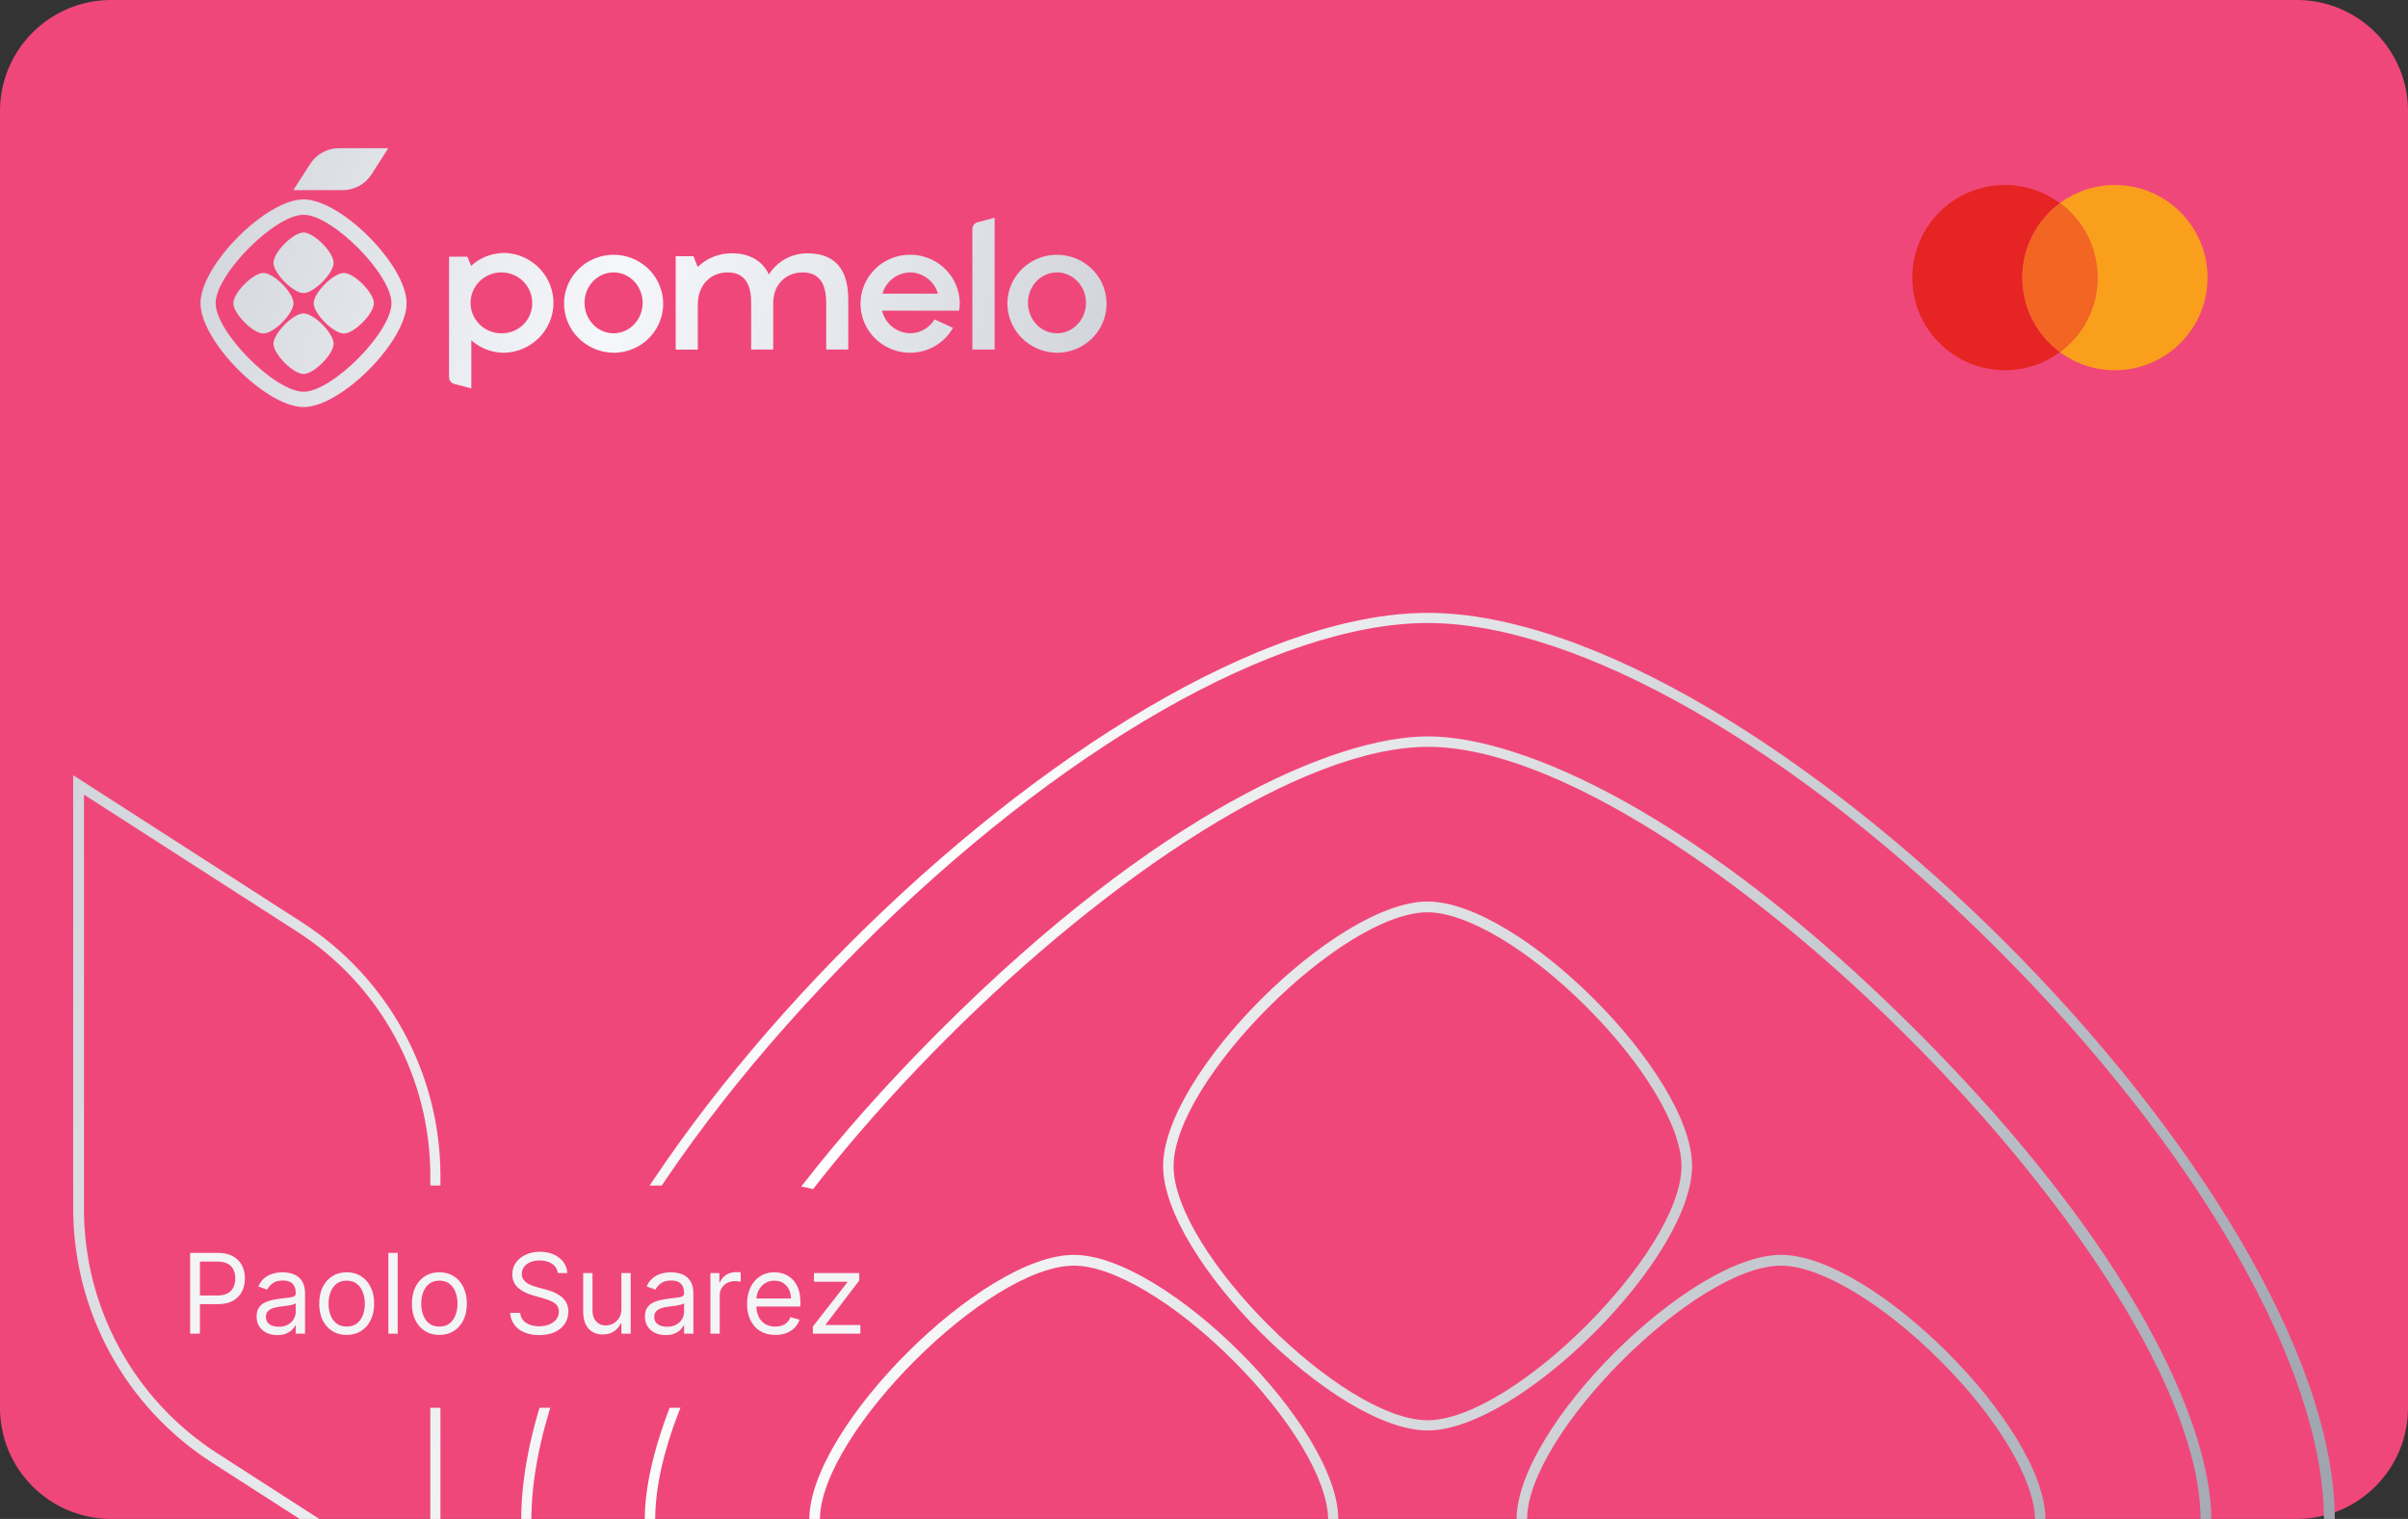 <svg width="260" height="164" viewBox="0 0 260 164" fill="none" xmlns="http://www.w3.org/2000/svg">
<rect x="0" y="0" width="260" height="164" fill="#333333" stroke="none"/>
<path d="M0 12C0 5.373 5.373 0 12 0H248C254.627 0 260 5.373 260 12V152C260 158.627 254.627 164 248 164H12C5.373 164 0 158.627 0 152V12Z" fill="#F0477A"/>
<path fill-rule="evenodd" clip-rule="evenodd" d="M36.998 20.527H31.676L33.483 17.714C33.813 17.191 34.272 16.76 34.817 16.46C35.362 16.16 35.975 16.002 36.598 16H41.92L40.113 18.829C39.781 19.349 39.321 19.777 38.777 20.074C38.232 20.371 37.62 20.527 36.998 20.527Z" fill="url(#paint0_linear_913_39)"/>
<path fill-rule="evenodd" clip-rule="evenodd" d="M32.776 23.188C29.673 23.188 23.284 29.616 23.284 32.74C23.284 35.864 29.676 42.295 32.776 42.295C35.875 42.295 42.267 35.867 42.267 32.74C42.267 29.613 35.885 23.188 32.776 23.188ZM32.776 43.951C28.721 43.951 21.648 36.837 21.648 32.74C21.648 28.643 28.724 21.529 32.776 21.529C36.827 21.529 43.903 28.643 43.903 32.74C43.903 36.837 36.837 43.951 32.776 43.951Z" fill="url(#paint1_linear_913_39)"/>
<path fill-rule="evenodd" clip-rule="evenodd" d="M32.776 31.641C31.65 31.641 29.529 29.503 29.529 28.372C29.529 27.24 31.656 25.102 32.776 25.102C33.895 25.102 36.022 27.24 36.022 28.372C36.022 29.503 33.905 31.641 32.776 31.641Z" fill="url(#paint2_linear_913_39)"/>
<path fill-rule="evenodd" clip-rule="evenodd" d="M32.776 40.381C31.65 40.381 29.529 38.24 29.529 37.112C29.529 35.983 31.656 33.839 32.776 33.839C33.895 33.839 36.022 35.98 36.022 37.112C36.022 38.243 33.905 40.381 32.776 40.381Z" fill="url(#paint3_linear_913_39)"/>
<path fill-rule="evenodd" clip-rule="evenodd" d="M28.442 36.009C27.32 36.009 25.196 33.872 25.196 32.74C25.196 31.608 27.32 29.471 28.442 29.471C29.565 29.471 31.689 31.608 31.689 32.74C31.689 33.872 29.565 36.009 28.442 36.009Z" fill="url(#paint4_linear_913_39)"/>
<path fill-rule="evenodd" clip-rule="evenodd" d="M37.122 36.009C35.996 36.009 33.872 33.872 33.872 32.74C33.872 31.608 35.996 29.471 37.122 29.471C38.248 29.471 40.368 31.608 40.368 32.74C40.368 33.872 38.244 36.009 37.122 36.009Z" fill="url(#paint5_linear_913_39)"/>
<path fill-rule="evenodd" clip-rule="evenodd" d="M91.591 32.342V37.736H89.208V32.688C89.208 30.328 88.226 29.413 86.662 29.413C84.914 29.413 83.487 30.654 83.487 32.73V37.736H81.105V32.688C81.105 30.328 80.142 29.413 78.558 29.413C76.752 29.413 75.345 30.735 75.345 32.892V37.742H72.959V27.663H74.88L75.322 28.802C75.324 28.804 75.326 28.806 75.33 28.808C75.333 28.809 75.336 28.81 75.34 28.81C75.343 28.81 75.347 28.809 75.35 28.808C75.353 28.806 75.356 28.804 75.358 28.802C75.849 28.329 76.43 27.957 77.068 27.708C77.705 27.458 78.387 27.337 79.072 27.35C81.959 27.35 82.869 29.29 83 29.613C83.002 29.616 83.005 29.619 83.008 29.621C83.011 29.623 83.015 29.624 83.019 29.624C83.023 29.624 83.027 29.623 83.031 29.621C83.034 29.619 83.037 29.616 83.039 29.613C83.476 28.918 84.086 28.345 84.811 27.949C85.536 27.553 86.351 27.347 87.179 27.35C90.098 27.356 91.591 29.005 91.591 32.342Z" fill="url(#paint6_linear_913_39)"/>
<path fill-rule="evenodd" clip-rule="evenodd" d="M54.258 35.986C53.595 36.01 52.94 35.838 52.377 35.491C51.814 35.145 51.368 34.64 51.098 34.041C50.827 33.443 50.744 32.779 50.858 32.133C50.973 31.487 51.28 30.89 51.74 30.418C52.2 29.946 52.793 29.621 53.442 29.484C54.09 29.347 54.766 29.405 55.381 29.65C55.996 29.895 56.523 30.316 56.895 30.859C57.266 31.402 57.465 32.042 57.465 32.698C57.48 33.554 57.151 34.381 56.55 34.997C55.948 35.614 55.124 35.969 54.258 35.986ZM54.703 27.317C54.007 27.285 53.312 27.389 52.657 27.623C52.002 27.857 51.401 28.217 50.887 28.682C50.885 28.685 50.883 28.687 50.88 28.688C50.877 28.69 50.874 28.691 50.87 28.691C50.867 28.691 50.864 28.69 50.861 28.688C50.858 28.687 50.856 28.685 50.854 28.682L50.471 27.712H48.485V40.72C48.484 40.887 48.538 41.049 48.64 41.182C48.742 41.314 48.885 41.41 49.048 41.454L50.89 41.936V36.788C50.891 36.784 50.892 36.781 50.894 36.778C50.897 36.774 50.9 36.772 50.904 36.77C50.907 36.768 50.911 36.768 50.915 36.768C50.919 36.769 50.923 36.77 50.926 36.772C51.891 37.62 53.137 38.089 54.428 38.088C55.83 38.056 57.165 37.492 58.157 36.513C59.149 35.535 59.722 34.217 59.758 32.832C59.793 31.448 59.288 30.102 58.347 29.076C57.406 28.049 56.101 27.419 54.703 27.317Z" fill="url(#paint7_linear_913_39)"/>
<path fill-rule="evenodd" clip-rule="evenodd" d="M66.25 35.986C67.984 35.986 69.388 34.515 69.388 32.698C69.388 30.881 67.984 29.413 66.25 29.413C64.515 29.413 63.114 30.874 63.114 32.698C63.114 34.522 64.522 35.986 66.25 35.986ZM60.899 32.698C60.919 31.656 61.25 30.643 61.85 29.786C62.451 28.93 63.294 28.267 64.274 27.882C65.254 27.497 66.328 27.407 67.359 27.622C68.391 27.838 69.336 28.35 70.075 29.094C70.813 29.838 71.313 30.781 71.511 31.804C71.709 32.828 71.597 33.887 71.188 34.847C70.78 35.808 70.093 36.628 69.214 37.205C68.336 37.781 67.304 38.089 66.25 38.088C64.817 38.074 63.448 37.498 62.445 36.487C61.442 35.477 60.886 34.114 60.899 32.698Z" fill="url(#paint8_linear_913_39)"/>
<path fill-rule="evenodd" clip-rule="evenodd" d="M114.121 35.986C115.855 35.986 117.259 34.515 117.259 32.698C117.259 30.881 115.855 29.413 114.121 29.413C112.386 29.413 110.995 30.874 110.995 32.698C110.995 34.522 112.389 35.986 114.121 35.986ZM108.77 32.698C108.79 31.656 109.121 30.643 109.721 29.787C110.322 28.93 111.165 28.267 112.145 27.882C113.125 27.497 114.199 27.407 115.231 27.623C116.263 27.838 117.207 28.35 117.946 29.094C118.684 29.838 119.184 30.781 119.382 31.805C119.58 32.828 119.468 33.887 119.059 34.847C118.651 35.808 117.964 36.628 117.086 37.205C116.207 37.781 115.176 38.089 114.121 38.088C112.688 38.074 111.32 37.498 110.316 36.487C109.313 35.477 108.757 34.114 108.77 32.698Z" fill="url(#paint9_linear_913_39)"/>
<path fill-rule="evenodd" clip-rule="evenodd" d="M107.395 23.512V37.739H104.99V24.73C104.989 24.564 105.044 24.402 105.146 24.27C105.247 24.137 105.39 24.041 105.553 23.997L107.395 23.512Z" fill="url(#paint10_linear_913_39)"/>
<path fill-rule="evenodd" clip-rule="evenodd" d="M98.274 29.413C98.951 29.424 99.607 29.65 100.144 30.058C100.682 30.465 101.072 31.033 101.259 31.676C101.26 31.68 101.26 31.683 101.259 31.687C101.259 31.69 101.257 31.694 101.255 31.697C101.253 31.699 101.25 31.702 101.247 31.703C101.243 31.705 101.24 31.705 101.236 31.705H95.316C95.312 31.705 95.308 31.705 95.305 31.703C95.302 31.702 95.299 31.699 95.296 31.697C95.294 31.694 95.293 31.69 95.292 31.687C95.291 31.683 95.291 31.68 95.293 31.676C95.478 31.033 95.868 30.466 96.405 30.058C96.942 29.651 97.597 29.424 98.274 29.413ZM100.909 34.486C100.637 34.939 100.252 35.315 99.79 35.577C99.329 35.84 98.807 35.981 98.274 35.986C97.571 35.972 96.893 35.727 96.345 35.29C95.798 34.854 95.413 34.25 95.25 33.574C95.249 33.571 95.249 33.567 95.249 33.564C95.25 33.56 95.252 33.557 95.254 33.554C95.256 33.551 95.259 33.549 95.262 33.547C95.266 33.546 95.269 33.545 95.273 33.545H103.56C103.606 33.265 103.629 32.982 103.628 32.698C103.609 31.655 103.278 30.641 102.678 29.784C102.077 28.926 101.234 28.263 100.253 27.877C99.272 27.491 98.198 27.4 97.165 27.616C96.133 27.831 95.187 28.343 94.448 29.087C93.709 29.832 93.208 30.775 93.01 31.799C92.811 32.824 92.923 33.883 93.332 34.845C93.741 35.806 94.428 36.627 95.307 37.204C96.186 37.781 97.219 38.089 98.274 38.088C99.216 38.084 100.141 37.833 100.953 37.361C101.766 36.889 102.437 36.213 102.899 35.401L100.909 34.486Z" fill="url(#paint11_linear_913_39)"/>
<path fill-rule="evenodd" clip-rule="evenodd" d="M222.415 21.928C219.951 23.749 218.353 26.676 218.353 29.975C218.353 33.275 219.951 36.201 222.415 38.023C220.754 39.25 218.701 39.975 216.477 39.975C210.955 39.975 206.477 35.498 206.477 29.975C206.477 24.453 210.955 19.975 216.477 19.975C218.701 19.975 220.754 20.701 222.415 21.928Z" fill="#E52423"/>
<path fill-rule="evenodd" clip-rule="evenodd" d="M222.415 38.023C224.879 36.201 226.477 33.275 226.477 29.975C226.477 26.676 224.879 23.749 222.415 21.928C224.075 20.701 226.129 19.975 228.352 19.975C233.875 19.975 238.352 24.453 238.352 29.975C238.352 35.498 233.875 39.975 228.352 39.975C226.129 39.975 224.075 39.25 222.415 38.023Z" fill="#F99F1C"/>
<path fill-rule="evenodd" clip-rule="evenodd" d="M222.415 38.022C224.879 36.201 226.478 33.275 226.478 29.975C226.478 26.675 224.879 23.749 222.415 21.928C219.951 23.749 218.353 26.675 218.353 29.975C218.353 33.275 219.951 36.201 222.415 38.022Z" fill="#F26522"/>
<path d="M154.142 67.267C170.365 67.267 193.937 80.765 215.68 102.497C237.408 124.213 250.902 147.778 250.921 164H252.098C252.003 128.311 189.849 66.2 154.166 66.173L154.189 66.173H154.142L154.166 66.173C118.505 66.2 56.375 128.311 56.28 164H57.375C57.446 147.781 70.93 124.276 92.605 102.544C114.336 80.754 137.919 67.267 154.142 67.267Z" fill="url(#paint12_linear_913_39)"/>
<path d="M238.763 164C238.718 153.858 230.338 134.717 206.946 111.325C183.491 87.869 164.309 79.508 154.189 79.508C144.069 79.508 124.887 87.858 101.432 111.325C78.04 134.729 69.66 153.858 69.615 164H70.745C70.856 136.671 126.918 80.637 154.189 80.637C181.46 80.637 237.487 136.671 237.598 164H238.763Z" fill="url(#paint13_linear_913_39)"/>
<path d="M220.851 164C220.793 154.066 202.202 135.49 192.307 135.49C182.446 135.49 163.809 154.066 163.751 164H164.881C164.987 154.751 183.11 136.655 192.307 136.655C196.511 136.655 203.254 140.684 209.485 146.903C215.675 153.083 219.67 159.779 219.721 164H220.851Z" fill="url(#paint14_linear_913_39)"/>
<path d="M144.499 164C144.441 154.066 125.85 135.49 115.943 135.49C106.083 135.49 87.445 154.066 87.387 164H88.529C88.635 154.751 106.747 136.655 115.943 136.655H115.978C120.194 136.655 126.937 140.684 133.156 146.903C139.335 153.083 143.353 159.779 143.404 164H144.499Z" fill="url(#paint15_linear_913_39)"/>
<path d="M47.557 164V127C47.558 121.549 46.191 116.184 43.583 111.397C40.975 106.61 37.208 102.553 32.627 99.597L7.937 83.723L7.902 83.7V130.494C7.905 135.948 9.275 141.314 11.887 146.101C14.499 150.889 18.271 154.945 22.856 157.897L32.352 164H34.47L23.508 156.942C19.072 154.103 15.423 150.191 12.899 145.569C10.375 140.946 9.057 135.761 9.067 130.494V85.796L32.022 100.552C36.458 103.391 40.107 107.303 42.631 111.926C45.155 116.549 46.473 121.733 46.463 127V164H47.557Z" fill="url(#paint16_linear_913_39)"/>
<path fill-rule="evenodd" clip-rule="evenodd" d="M125.586 125.894C125.586 115.971 144.267 97.338 154.142 97.338C164.065 97.338 182.699 115.971 182.699 125.894C182.699 135.816 164.065 154.45 154.142 154.45C144.22 154.45 125.586 135.816 125.586 125.894ZM171.32 108.739C165.101 102.52 158.358 98.502 154.142 98.502C144.919 98.502 126.716 116.694 126.716 125.917C126.716 135.141 144.919 153.344 154.142 153.344C163.366 153.344 181.557 135.141 181.557 125.917C181.557 121.701 177.539 114.958 171.32 108.739Z" fill="url(#paint17_linear_913_39)"/>
<rect x="16" y="128" width="81" height="24" rx="12" fill="#F0477A"/>
<path d="M20.531 144V135.273H23.48C24.165 135.273 24.725 135.396 25.159 135.643C25.597 135.888 25.921 136.219 26.131 136.636C26.341 137.054 26.446 137.52 26.446 138.034C26.446 138.548 26.341 139.016 26.131 139.436C25.924 139.857 25.602 140.192 25.168 140.442C24.733 140.689 24.176 140.812 23.497 140.812H21.384V139.875H23.463C23.932 139.875 24.308 139.794 24.593 139.632C24.877 139.47 25.083 139.251 25.21 138.976C25.341 138.697 25.406 138.384 25.406 138.034C25.406 137.685 25.341 137.372 25.21 137.097C25.083 136.821 24.875 136.605 24.588 136.449C24.301 136.29 23.921 136.21 23.446 136.21H21.588V144H20.531ZM29.938 144.153C29.524 144.153 29.147 144.075 28.809 143.919C28.471 143.76 28.203 143.531 28.004 143.233C27.805 142.932 27.705 142.568 27.705 142.142C27.705 141.767 27.779 141.463 27.927 141.23C28.075 140.994 28.272 140.81 28.519 140.676C28.767 140.543 29.039 140.443 29.337 140.378C29.639 140.31 29.941 140.256 30.245 140.216C30.643 140.165 30.965 140.126 31.212 140.101C31.462 140.072 31.644 140.026 31.758 139.96C31.875 139.895 31.933 139.781 31.933 139.619V139.585C31.933 139.165 31.818 138.838 31.587 138.605C31.36 138.372 31.015 138.256 30.552 138.256C30.072 138.256 29.695 138.361 29.423 138.571C29.15 138.781 28.958 139.006 28.848 139.244L27.893 138.903C28.063 138.506 28.291 138.196 28.575 137.974C28.862 137.75 29.174 137.594 29.512 137.506C29.853 137.415 30.188 137.369 30.518 137.369C30.728 137.369 30.97 137.395 31.242 137.446C31.518 137.494 31.784 137.595 32.039 137.749C32.298 137.902 32.512 138.134 32.683 138.443C32.853 138.753 32.938 139.168 32.938 139.688V144H31.933V143.114H31.882C31.813 143.256 31.7 143.408 31.541 143.57C31.382 143.732 31.17 143.869 30.906 143.983C30.642 144.097 30.319 144.153 29.938 144.153ZM30.092 143.25C30.489 143.25 30.825 143.172 31.098 143.016C31.373 142.859 31.58 142.658 31.72 142.411C31.862 142.163 31.933 141.903 31.933 141.631V140.71C31.89 140.761 31.796 140.808 31.651 140.851C31.509 140.891 31.345 140.926 31.157 140.957C30.973 140.986 30.792 141.011 30.616 141.034C30.443 141.054 30.302 141.071 30.194 141.085C29.933 141.119 29.688 141.175 29.461 141.251C29.237 141.325 29.055 141.437 28.916 141.588C28.779 141.736 28.711 141.937 28.711 142.193C28.711 142.543 28.84 142.807 29.099 142.986C29.36 143.162 29.691 143.25 30.092 143.25ZM37.433 144.136C36.842 144.136 36.324 143.996 35.878 143.714C35.434 143.433 35.088 143.04 34.838 142.534C34.591 142.028 34.467 141.437 34.467 140.761C34.467 140.08 34.591 139.484 34.838 138.976C35.088 138.467 35.434 138.072 35.878 137.791C36.324 137.51 36.842 137.369 37.433 137.369C38.024 137.369 38.541 137.51 38.984 137.791C39.43 138.072 39.777 138.467 40.024 138.976C40.274 139.484 40.399 140.08 40.399 140.761C40.399 141.437 40.274 142.028 40.024 142.534C39.777 143.04 39.43 143.433 38.984 143.714C38.541 143.996 38.024 144.136 37.433 144.136ZM37.433 143.233C37.882 143.233 38.251 143.118 38.541 142.888C38.831 142.658 39.045 142.355 39.184 141.98C39.324 141.605 39.393 141.199 39.393 140.761C39.393 140.324 39.324 139.916 39.184 139.538C39.045 139.161 38.831 138.855 38.541 138.622C38.251 138.389 37.882 138.273 37.433 138.273C36.984 138.273 36.615 138.389 36.325 138.622C36.035 138.855 35.821 139.161 35.682 139.538C35.542 139.916 35.473 140.324 35.473 140.761C35.473 141.199 35.542 141.605 35.682 141.98C35.821 142.355 36.035 142.658 36.325 142.888C36.615 143.118 36.984 143.233 37.433 143.233ZM42.94 135.273V144H41.934V135.273H42.94ZM47.441 144.136C46.85 144.136 46.331 143.996 45.886 143.714C45.442 143.433 45.096 143.04 44.846 142.534C44.599 142.028 44.475 141.437 44.475 140.761C44.475 140.08 44.599 139.484 44.846 138.976C45.096 138.467 45.442 138.072 45.886 137.791C46.331 137.51 46.85 137.369 47.441 137.369C48.032 137.369 48.549 137.51 48.992 137.791C49.438 138.072 49.785 138.467 50.032 138.976C50.282 139.484 50.407 140.08 50.407 140.761C50.407 141.437 50.282 142.028 50.032 142.534C49.785 143.04 49.438 143.433 48.992 143.714C48.549 143.996 48.032 144.136 47.441 144.136ZM47.441 143.233C47.89 143.233 48.259 143.118 48.549 142.888C48.839 142.658 49.053 142.355 49.192 141.98C49.331 141.605 49.401 141.199 49.401 140.761C49.401 140.324 49.331 139.916 49.192 139.538C49.053 139.161 48.839 138.855 48.549 138.622C48.259 138.389 47.89 138.273 47.441 138.273C46.992 138.273 46.623 138.389 46.333 138.622C46.043 138.855 45.829 139.161 45.69 139.538C45.55 139.916 45.481 140.324 45.481 140.761C45.481 141.199 45.55 141.605 45.69 141.98C45.829 142.355 46.043 142.658 46.333 142.888C46.623 143.118 46.992 143.233 47.441 143.233ZM60.226 137.455C60.175 137.023 59.968 136.688 59.604 136.449C59.24 136.21 58.794 136.091 58.266 136.091C57.879 136.091 57.541 136.153 57.252 136.278C56.965 136.403 56.74 136.575 56.578 136.794C56.419 137.013 56.34 137.261 56.34 137.54C56.34 137.773 56.395 137.973 56.506 138.141C56.62 138.305 56.764 138.443 56.941 138.554C57.117 138.662 57.301 138.751 57.495 138.822C57.688 138.891 57.865 138.946 58.027 138.989L58.913 139.227C59.141 139.287 59.394 139.369 59.672 139.474C59.953 139.58 60.222 139.723 60.477 139.905C60.736 140.084 60.949 140.314 61.117 140.595C61.284 140.876 61.368 141.222 61.368 141.631C61.368 142.102 61.245 142.528 60.997 142.909C60.753 143.29 60.395 143.592 59.923 143.817C59.455 144.041 58.885 144.153 58.215 144.153C57.59 144.153 57.048 144.053 56.591 143.851C56.136 143.649 55.779 143.368 55.517 143.007C55.259 142.646 55.112 142.227 55.078 141.75H56.169C56.198 142.08 56.308 142.352 56.502 142.568C56.698 142.781 56.945 142.94 57.243 143.045C57.544 143.148 57.868 143.199 58.215 143.199C58.618 143.199 58.98 143.134 59.301 143.003C59.622 142.869 59.877 142.685 60.064 142.449C60.252 142.21 60.345 141.932 60.345 141.614C60.345 141.324 60.264 141.088 60.102 140.906C59.941 140.724 59.727 140.577 59.463 140.463C59.199 140.349 58.913 140.25 58.607 140.165L57.533 139.858C56.851 139.662 56.311 139.382 55.913 139.018C55.516 138.655 55.317 138.179 55.317 137.591C55.317 137.102 55.449 136.676 55.713 136.312C55.98 135.946 56.338 135.662 56.787 135.46C57.239 135.256 57.743 135.153 58.3 135.153C58.862 135.153 59.362 135.254 59.8 135.456C60.237 135.655 60.584 135.928 60.84 136.274C61.098 136.621 61.235 137.014 61.249 137.455H60.226ZM67.094 141.324V137.455H68.1V144H67.094V142.892H67.026C66.873 143.224 66.634 143.507 66.31 143.74C65.986 143.97 65.577 144.085 65.083 144.085C64.674 144.085 64.31 143.996 63.992 143.817C63.674 143.635 63.424 143.362 63.242 142.999C63.06 142.632 62.969 142.17 62.969 141.614V137.455H63.975V141.545C63.975 142.023 64.109 142.403 64.376 142.688C64.645 142.972 64.989 143.114 65.407 143.114C65.657 143.114 65.911 143.05 66.17 142.922C66.431 142.794 66.65 142.598 66.826 142.334C67.005 142.07 67.094 141.733 67.094 141.324ZM71.868 144.153C71.453 144.153 71.077 144.075 70.739 143.919C70.401 143.76 70.132 143.531 69.933 143.233C69.735 142.932 69.635 142.568 69.635 142.142C69.635 141.767 69.709 141.463 69.857 141.23C70.004 140.994 70.202 140.81 70.449 140.676C70.696 140.543 70.969 140.443 71.267 140.378C71.568 140.31 71.871 140.256 72.175 140.216C72.573 140.165 72.895 140.126 73.142 140.101C73.392 140.072 73.574 140.026 73.688 139.96C73.804 139.895 73.862 139.781 73.862 139.619V139.585C73.862 139.165 73.747 138.838 73.517 138.605C73.29 138.372 72.945 138.256 72.482 138.256C72.002 138.256 71.625 138.361 71.353 138.571C71.08 138.781 70.888 139.006 70.777 139.244L69.823 138.903C69.993 138.506 70.22 138.196 70.504 137.974C70.791 137.75 71.104 137.594 71.442 137.506C71.783 137.415 72.118 137.369 72.448 137.369C72.658 137.369 72.899 137.395 73.172 137.446C73.448 137.494 73.713 137.595 73.969 137.749C74.228 137.902 74.442 138.134 74.612 138.443C74.783 138.753 74.868 139.168 74.868 139.688V144H73.862V143.114H73.811C73.743 143.256 73.629 143.408 73.47 143.57C73.311 143.732 73.1 143.869 72.835 143.983C72.571 144.097 72.249 144.153 71.868 144.153ZM72.022 143.25C72.419 143.25 72.754 143.172 73.027 143.016C73.303 142.859 73.51 142.658 73.649 142.411C73.791 142.163 73.862 141.903 73.862 141.631V140.71C73.82 140.761 73.726 140.808 73.581 140.851C73.439 140.891 73.274 140.926 73.087 140.957C72.902 140.986 72.722 141.011 72.546 141.034C72.372 141.054 72.232 141.071 72.124 141.085C71.862 141.119 71.618 141.175 71.391 141.251C71.166 141.325 70.985 141.437 70.845 141.588C70.709 141.736 70.641 141.937 70.641 142.193C70.641 142.543 70.77 142.807 71.029 142.986C71.29 143.162 71.621 143.25 72.022 143.25ZM76.704 144V137.455H77.675V138.443H77.743C77.863 138.119 78.079 137.857 78.391 137.655C78.704 137.453 79.056 137.352 79.448 137.352C79.522 137.352 79.614 137.354 79.725 137.357C79.836 137.359 79.92 137.364 79.976 137.369V138.392C79.942 138.384 79.864 138.371 79.742 138.354C79.623 138.334 79.496 138.324 79.363 138.324C79.045 138.324 78.76 138.391 78.51 138.524C78.263 138.655 78.067 138.837 77.922 139.07C77.78 139.3 77.709 139.562 77.709 139.858V144H76.704ZM83.714 144.136C83.083 144.136 82.539 143.997 82.082 143.719C81.627 143.438 81.276 143.045 81.029 142.543C80.785 142.037 80.662 141.449 80.662 140.778C80.662 140.108 80.785 139.517 81.029 139.006C81.276 138.491 81.62 138.091 82.06 137.804C82.503 137.514 83.02 137.369 83.611 137.369C83.952 137.369 84.289 137.426 84.621 137.54C84.954 137.653 85.256 137.838 85.529 138.094C85.802 138.347 86.019 138.682 86.181 139.099C86.343 139.517 86.424 140.031 86.424 140.642V141.068H81.378V140.199H85.401C85.401 139.83 85.327 139.5 85.18 139.21C85.035 138.92 84.827 138.692 84.557 138.524C84.29 138.357 83.975 138.273 83.611 138.273C83.211 138.273 82.864 138.372 82.572 138.571C82.282 138.767 82.059 139.023 81.903 139.338C81.746 139.653 81.668 139.991 81.668 140.352V140.932C81.668 141.426 81.753 141.845 81.924 142.189C82.097 142.53 82.337 142.79 82.644 142.969C82.951 143.145 83.307 143.233 83.714 143.233C83.978 143.233 84.216 143.196 84.43 143.122C84.645 143.045 84.832 142.932 84.988 142.781C85.144 142.628 85.265 142.437 85.35 142.21L86.322 142.483C86.219 142.812 86.047 143.102 85.806 143.352C85.564 143.599 85.266 143.793 84.911 143.932C84.556 144.068 84.157 144.136 83.714 144.136ZM87.766 144V143.233L91.482 138.46V138.392H87.885V137.455H92.778V138.256L89.164 142.994V143.062H92.897V144H87.766Z" fill="#F3F4F6"/>
<defs>
<linearGradient id="paint0_linear_913_39" x1="21.648" y1="18.329" x2="116.564" y2="45.697" gradientUnits="userSpaceOnUse">
<stop stop-color="#D2D5DB"/>
<stop offset="0.474" stop-color="#F5F7FB"/>
<stop offset="1" stop-color="#D2D5DB"/>
</linearGradient>
<linearGradient id="paint1_linear_913_39" x1="21.648" y1="18.329" x2="116.564" y2="45.697" gradientUnits="userSpaceOnUse">
<stop stop-color="#D2D5DB"/>
<stop offset="0.474" stop-color="#F5F7FB"/>
<stop offset="1" stop-color="#D2D5DB"/>
</linearGradient>
<linearGradient id="paint2_linear_913_39" x1="21.648" y1="18.329" x2="116.564" y2="45.697" gradientUnits="userSpaceOnUse">
<stop stop-color="#D2D5DB"/>
<stop offset="0.474" stop-color="#F5F7FB"/>
<stop offset="1" stop-color="#D2D5DB"/>
</linearGradient>
<linearGradient id="paint3_linear_913_39" x1="21.648" y1="18.329" x2="116.564" y2="45.697" gradientUnits="userSpaceOnUse">
<stop stop-color="#D2D5DB"/>
<stop offset="0.474" stop-color="#F5F7FB"/>
<stop offset="1" stop-color="#D2D5DB"/>
</linearGradient>
<linearGradient id="paint4_linear_913_39" x1="21.648" y1="18.329" x2="116.564" y2="45.697" gradientUnits="userSpaceOnUse">
<stop stop-color="#D2D5DB"/>
<stop offset="0.474" stop-color="#F5F7FB"/>
<stop offset="1" stop-color="#D2D5DB"/>
</linearGradient>
<linearGradient id="paint5_linear_913_39" x1="21.648" y1="18.329" x2="116.564" y2="45.697" gradientUnits="userSpaceOnUse">
<stop stop-color="#D2D5DB"/>
<stop offset="0.474" stop-color="#F5F7FB"/>
<stop offset="1" stop-color="#D2D5DB"/>
</linearGradient>
<linearGradient id="paint6_linear_913_39" x1="21.648" y1="18.329" x2="116.564" y2="45.697" gradientUnits="userSpaceOnUse">
<stop stop-color="#D2D5DB"/>
<stop offset="0.474" stop-color="#F5F7FB"/>
<stop offset="1" stop-color="#D2D5DB"/>
</linearGradient>
<linearGradient id="paint7_linear_913_39" x1="21.648" y1="18.329" x2="116.564" y2="45.697" gradientUnits="userSpaceOnUse">
<stop stop-color="#D2D5DB"/>
<stop offset="0.474" stop-color="#F5F7FB"/>
<stop offset="1" stop-color="#D2D5DB"/>
</linearGradient>
<linearGradient id="paint8_linear_913_39" x1="21.648" y1="18.329" x2="116.564" y2="45.697" gradientUnits="userSpaceOnUse">
<stop stop-color="#D2D5DB"/>
<stop offset="0.474" stop-color="#F5F7FB"/>
<stop offset="1" stop-color="#D2D5DB"/>
</linearGradient>
<linearGradient id="paint9_linear_913_39" x1="21.648" y1="18.329" x2="116.564" y2="45.697" gradientUnits="userSpaceOnUse">
<stop stop-color="#D2D5DB"/>
<stop offset="0.474" stop-color="#F5F7FB"/>
<stop offset="1" stop-color="#D2D5DB"/>
</linearGradient>
<linearGradient id="paint10_linear_913_39" x1="21.648" y1="18.329" x2="116.564" y2="45.697" gradientUnits="userSpaceOnUse">
<stop stop-color="#D2D5DB"/>
<stop offset="0.474" stop-color="#F5F7FB"/>
<stop offset="1" stop-color="#D2D5DB"/>
</linearGradient>
<linearGradient id="paint11_linear_913_39" x1="21.648" y1="18.329" x2="116.564" y2="45.697" gradientUnits="userSpaceOnUse">
<stop stop-color="#D2D5DB"/>
<stop offset="0.474" stop-color="#F5F7FB"/>
<stop offset="1" stop-color="#D2D5DB"/>
</linearGradient>
<linearGradient id="paint12_linear_913_39" x1="7.937" y1="84.224" x2="252.505" y2="164" gradientUnits="userSpaceOnUse">
<stop stop-color="#D2D5DB"/>
<stop offset="0.353" stop-color="white"/>
<stop offset="1" stop-color="#9EA3AE"/>
</linearGradient>
<linearGradient id="paint13_linear_913_39" x1="7.937" y1="84.224" x2="252.505" y2="164" gradientUnits="userSpaceOnUse">
<stop stop-color="#D2D5DB"/>
<stop offset="0.353" stop-color="white"/>
<stop offset="1" stop-color="#9EA3AE"/>
</linearGradient>
<linearGradient id="paint14_linear_913_39" x1="7.937" y1="84.224" x2="252.505" y2="164" gradientUnits="userSpaceOnUse">
<stop stop-color="#D2D5DB"/>
<stop offset="0.353" stop-color="white"/>
<stop offset="1" stop-color="#9EA3AE"/>
</linearGradient>
<linearGradient id="paint15_linear_913_39" x1="7.937" y1="84.224" x2="252.505" y2="164" gradientUnits="userSpaceOnUse">
<stop stop-color="#D2D5DB"/>
<stop offset="0.353" stop-color="white"/>
<stop offset="1" stop-color="#9EA3AE"/>
</linearGradient>
<linearGradient id="paint16_linear_913_39" x1="7.937" y1="84.224" x2="252.505" y2="164" gradientUnits="userSpaceOnUse">
<stop stop-color="#D2D5DB"/>
<stop offset="0.353" stop-color="white"/>
<stop offset="1" stop-color="#9EA3AE"/>
</linearGradient>
<linearGradient id="paint17_linear_913_39" x1="7.937" y1="84.224" x2="252.505" y2="164" gradientUnits="userSpaceOnUse">
<stop stop-color="#D2D5DB"/>
<stop offset="0.353" stop-color="white"/>
<stop offset="1" stop-color="#9EA3AE"/>
</linearGradient>
</defs>
</svg>
